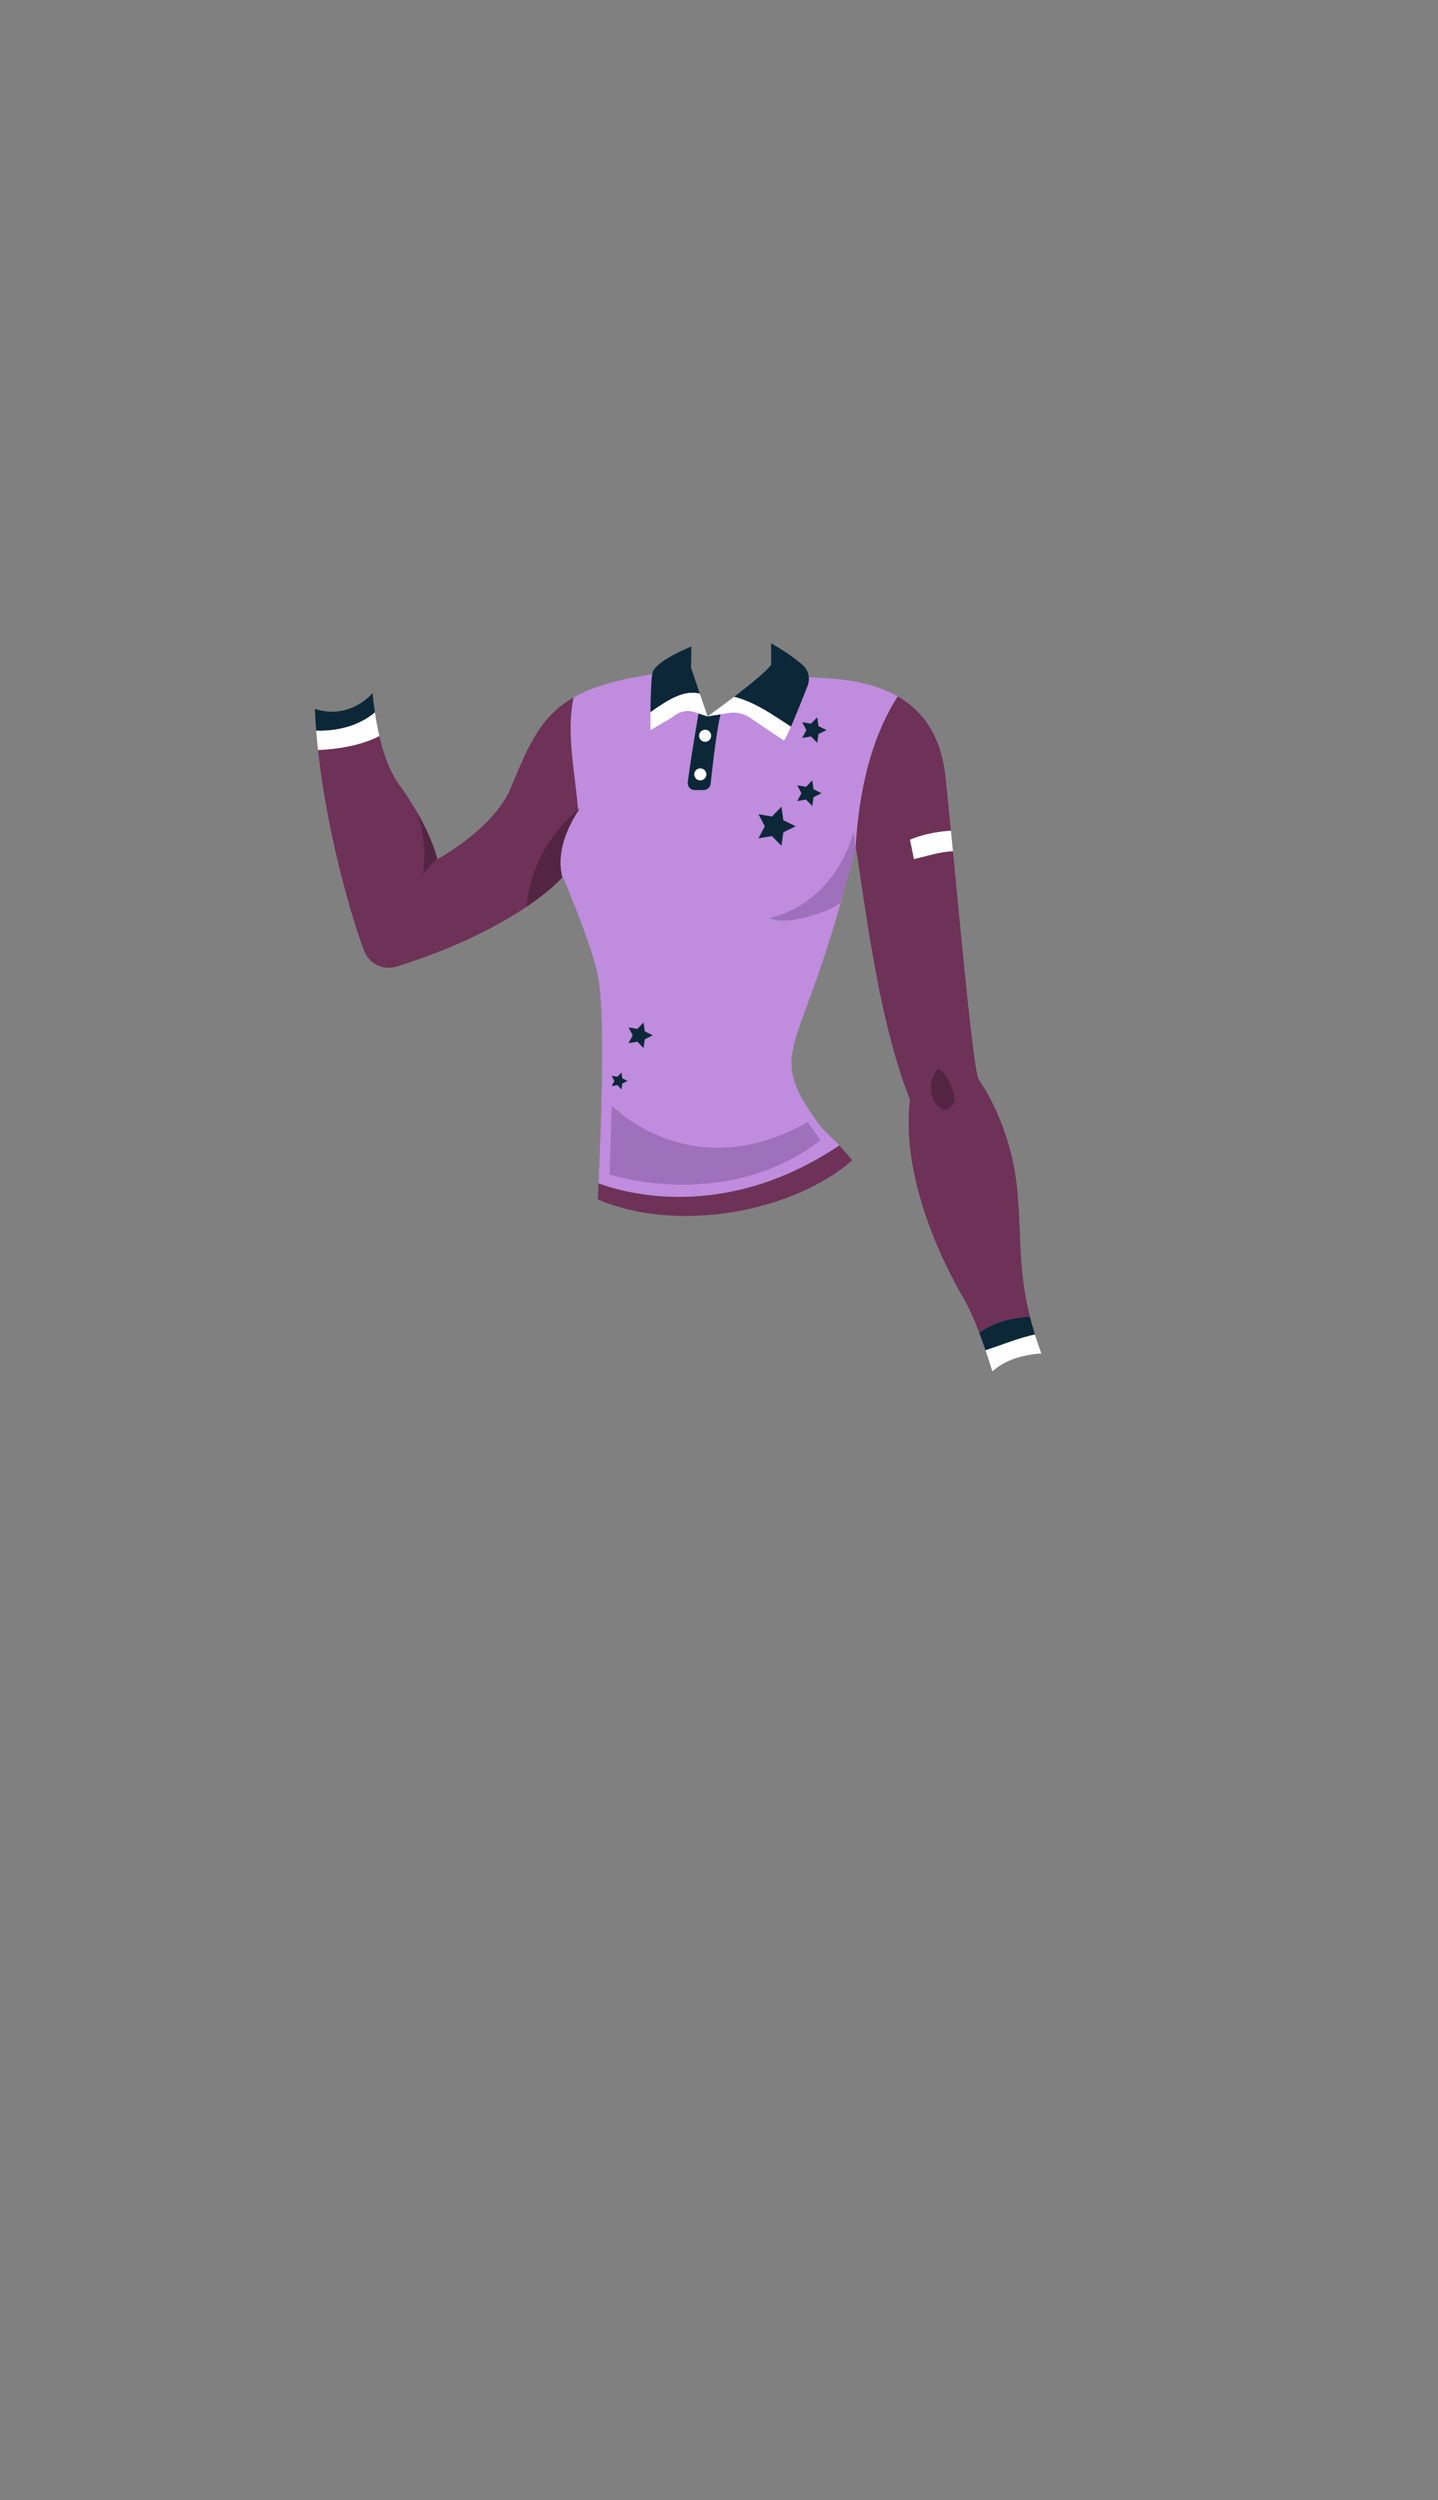 <svg xmlns="http://www.w3.org/2000/svg" width="1262.35" height="2194.12" viewBox="0 0 1262.35 2194.12"><rect x="0" y="0" width="1262.35" height="2194.12" fill="#808080" stroke="none"/><defs><style>.a{fill:#6e3157;}.b{fill:#bf8cde;}.c{fill:#fff;}.d{fill:#0c2738;}.e{fill:#542543;}.f{fill:#9f71bd;}.g{fill:none;}</style></defs><title>4_girl_shirt_9</title><path class="a" d="M525.44,1038.42c-.23,5.24-.46,10-.65,14.16,70.92,30.42,172.44,10.36,223.4-34.34-1.07-1.56-3.53-3.72-11.36-13.08C642.1,1068.64,557.67,1050.3,525.44,1038.42Z"/><path class="b" d="M683.09,591.58c-12.69,10.52-47,29.34-62,37.18a389.75,389.75,0,0,1-17.21-41c-49.06,5.08-79.5,12.43-100.39,24.33-6.79,31.7,1.46,66.35,3.91,99,.38-.25.76-.51,1.16-.76-.4.25-.78.51-1.16.76.05.75.11,1.5.16,2.24,0-.74-.11-1.49-.16-2.24-7.33,4.94-12,11.59-15.84,18.24-7.15,14.3-7.1,30.18-2,44.81,2.95-2.83,4.37-4.47,4.49-4.57,0,.12,26.45,61.1,31.21,88.88q.08.43.15.9c0,.21.07.42.1.64l.15,1,.09.65c.06.35.1.72.15,1.09,0,.2.06.39.09.6,4.92,37.9,1.62,126.91-.56,175.1,32.23,11.88,116.66,30.22,211.39-33.26-4.43-5.29-13.13-11.46-21.16-23-45.85-65.78-7.92-55.51,35.33-241l.27,1.72c2.76-45.39,12.19-93.16,36.9-131.7C748.66,588.44,694.4,597.58,683.09,591.58Z"/><path class="c" d="M449.89,803.57l.47-.28-.46.28Z"/><path class="c" d="M453.4,801.4l-.91.57Z"/><path class="c" d="M456.24,799.6l-1.2.77Z"/><path class="c" d="M458.93,797.87l-1.56,1Z"/><path class="c" d="M683.09,591.58h0a20,20,0,0,0,1.84.84A20,20,0,0,1,683.09,591.58Z"/><path class="c" d="M577.13,591.3Z"/><path class="c" d="M573.89,591.82h0Z"/><path class="c" d="M685.11,592.49l.61.23Z"/><path class="c" d="M570.56,592.38l.08,0Z"/><path class="c" d="M686,592.8q.51.18,1,.33Q686.49,593,686,592.8Z"/><path class="c" d="M688.6,593.53l.52.12Z"/><path class="c" d="M687.47,593.26l.55.14Z"/><path class="c" d="M690.22,593.86l.4.07Z"/><path class="c" d="M459.34,797.59c19.36-12.73,29.66-22.69,33.24-26.41C489,774.93,478.53,785,459.34,797.59Z"/><path class="a" d="M503.52,612.1c-28.34,16.13-39.13,40.62-55,79.14-14.83,36-64.59,62.82-64.59,62.82s-5.68-26.94-33.18-64.94A96.16,96.16,0,0,1,339,666.46a157.92,157.92,0,0,1-5-16.4c-.35-1.36-.67-2.73-1-4.1-16.26,8.43-36.46,11.44-53.81,12.28q1,8.94,2.18,17.88c8.91,64.86,27.15,128.66,38.21,158.13a23.15,23.15,0,0,0,28.58,14c35.19-11,70.76-25.76,101.74-44.63,21.2-12.91,33.65-23.64,39.67-29.41-5.08-14.63-5.13-30.51,2-44.81,3.8-6.65,8.51-13.3,15.84-18.24C505,678.45,496.73,643.8,503.52,612.1Z"/><path class="d" d="M329.13,625.17c-.87-6-1.54-11.68-2.09-16.88-10.29,11.52-29.18,21-50.61,13.78.24,6.21.62,12.51,1.11,18.85a2.46,2.46,0,0,1,0,.26C295.8,641.92,315.38,637,329.13,625.17Z"/><path class="c" d="M329.13,625.17c-13.75,11.78-33.33,16.75-51.57,16,.39,5,.87,10,1.4,15.05.07.67.15,1.34.23,2,17.35-.84,37.55-3.85,53.81-12.28-1.25-5.36-2.28-10.72-3.13-15.93C329.61,628.39,329.36,626.78,329.13,625.17Z"/><path class="c" d="M802.24,754c11.57-2.64,22.78-6.36,34.3-6.91-.53-5.53-1.07-11-1.6-16.41-.05-.59-.11-1.18-.17-1.76-12.36.91-24.86,3.16-36,8C799.91,742.59,801.14,748.29,802.24,754Z"/><path class="a" d="M901.84,1145.6c-1.52-7.26-2.65-14.18-3.52-20.87-3.52-27.39-2.54-51.14-5.32-80.38-5.65-59.29-33.88-96.88-33.88-96.88-4.49-9-13.93-111.26-22.58-200.39-11.52.55-22.73,4.27-34.3,6.91.48,2.45.94,4.91,1.35,7.36-.41-2.45-.87-4.91-1.35-7.36-2.2.5-4.42,1-6.65,1.36,2.23-.39,4.45-.86,6.65-1.36-1.1-5.7-2.33-11.4-3.48-17.1-1.76.75-3.49,1.57-5.17,2.46,1.68-.89,3.41-1.71,5.17-2.46-.78-3.85-1.53-7.69-2.17-11.54.64,3.85,1.39,7.69,2.17,11.54,11.15-4.82,23.65-7.07,36-8-.59-6-1.18-12-1.76-17.8-1-10.16-2-19.91-3-29.05-3.92-37.48-20.81-58.71-41.89-70.86-24.71,38.54-34.14,86.31-36.9,131.7,3.43,22.07,6.63,44.35,9.85,64.91H761c8.58,52.44,18.58,108.05,37.8,157.2-8.29,72.47,32.06,148.53,47.59,175.35l.69,1.21a196.29,196.29,0,0,1,10.37,22.5c.74,1.84,1.46,3.71,2.18,5.59,12-9.08,28.38-13.27,44.47-14.18Q902.86,1150.42,901.84,1145.6Z"/><path class="c" d="M871.18,1203.52c8.41-7.56,21.4-14.26,42.93-15.74q-3.2-8.71-5.64-16.71c-14.46,3.07-29.06,9.17-43.33,13.84C867.39,1191.5,869.43,1197.87,871.18,1203.52Z"/><path class="d" d="M904.12,1155.47c-16.09.91-32.48,5.1-44.47,14.18,1.23,3.25,2.43,6.53,3.59,9.79q1,2.76,1.9,5.47c14.27-4.67,28.87-10.77,43.33-13.84q-1.32-4.27-2.46-8.39Q905,1159,904.12,1155.47Z"/><path class="e" d="M371,767.77a145.7,145.7,0,0,1,12.8-14.27c-.72-3-4.78-18.17-17.48-40.35C371.77,730.86,374.25,749.25,371,767.77Z"/><path class="e" d="M835,953.11c-2.39-6-6.21-13-11.8-15-7.4,8.14-8.25,21.72-1.57,30.55,2.1,2.77,5.22,5.22,8.68,4.93,4.09-.35,7-4.51,7.37-8.6S836.52,956.92,835,953.11Z"/><path class="e" d="M493.67,770c-5.33-20.79,3.25-42.35,15.33-60.62-1.31,1.14-41.77,30.54-46.89,86.35C482,782.33,491.7,772.18,493.67,770Z"/><path class="f" d="M749.2,730.17A116.14,116.14,0,0,1,745,742.92c-12.11,30.47-36.85,55-69.76,62.84,13,4.75,27.47.77,40.76-3.23,9.41-2.83,16.54-6.32,21.87-10.44,7.07-23.47,11.12-39.45,12.56-45.37C750.8,745.05,750.53,735.71,749.2,730.17Z"/><path class="d" d="M613.7,623.47s-7,39.72-9.92,63a6.12,6.12,0,0,0,6.08,6.87h7.87a6.12,6.12,0,0,0,6.08-5.45c1.66-15.38,6.54-58.36,10-64.43l-12.7,5.29Z"/><circle class="c" cx="619" cy="645.71" r="5.29"/><circle class="c" cx="614.76" cy="679.59" r="5.29"/><path class="d" d="M614.35,608.79l-.1-.28-7.6-22.45.35-18.71s-32.12,12.71-34.24,23.3c-1.18,5.89-1.59,20.76-1.72,32.79,0,.53,0,1,0,1.56C584.17,615.9,599.51,604.89,614.35,608.79Z"/><path class="c" d="M614.35,608.79c-14.84-3.9-30.18,7.11-43.33,16.21,0,1.94,0,3.78,0,5.48,0,6.06,0,10.28,0,10.28l19.52-11.45A19.23,19.23,0,0,1,609.83,625l11.29,3.76-3.46-10.19Z"/><path class="c" d="M637.22,616.89c-9.08,6.82-16.1,11.87-16.1,11.87l18.43-3a26.28,26.28,0,0,1,20.71,5.43l27.92,18.78a45.79,45.79,0,0,0,3.66-6.77c.77-1.65,1.62-3.52,2.5-5.54-16.06-10.4-31.67-21.6-49.9-26.21C642,613.32,639.52,615.16,637.22,616.89Z"/><path class="d" d="M709,601.72a16.35,16.35,0,0,0-4.46-18.17c-11.15-9.85-27.61-19-27.61-19v18.71c-2.73,4.72-17.44,16.66-31.06,27.12l-1.38,1.06c18.23,4.61,33.84,15.81,49.9,26.21l.29-.66C699.37,626.13,705.25,611.25,709,601.72Z"/><polygon class="d" points="698.41 725.12 687.69 730.41 685.97 742.24 677.63 733.68 665.85 735.7 671.41 725.12 665.85 714.54 677.63 716.56 685.97 708 687.69 719.83 698.41 725.12"/><polygon class="d" points="721.17 696.1 714.16 699.56 713.03 707.3 707.57 701.7 699.86 703.02 703.5 696.1 699.86 689.17 707.57 690.49 713.03 684.89 714.16 692.63 721.17 696.1"/><polygon class="d" points="725.54 640.7 718.53 644.16 717.4 651.9 711.94 646.3 704.23 647.62 707.87 640.7 704.23 633.77 711.94 635.1 717.4 629.49 718.53 637.24 725.54 640.7"/><polygon class="d" points="573.07 908.58 566.06 912.04 564.93 919.78 559.47 914.18 551.76 915.5 555.4 908.58 551.76 901.65 559.47 902.98 564.93 897.38 566.06 905.12 573.07 908.58"/><polygon class="d" points="550.89 948.61 546.29 950.87 545.56 955.94 541.98 952.27 536.94 953.14 539.32 948.61 536.94 944.08 541.98 944.94 545.56 941.27 546.29 946.34 550.89 948.61"/><path class="f" d="M720.23,1000.78l-11.05-16C606.12,1042.71,537,970.12,537,970.12l-1.8,60.71C557.73,1037.58,646.13,1057.21,720.23,1000.78Z"/><rect class="g" width="1262.35" height="2194.12"/></svg>